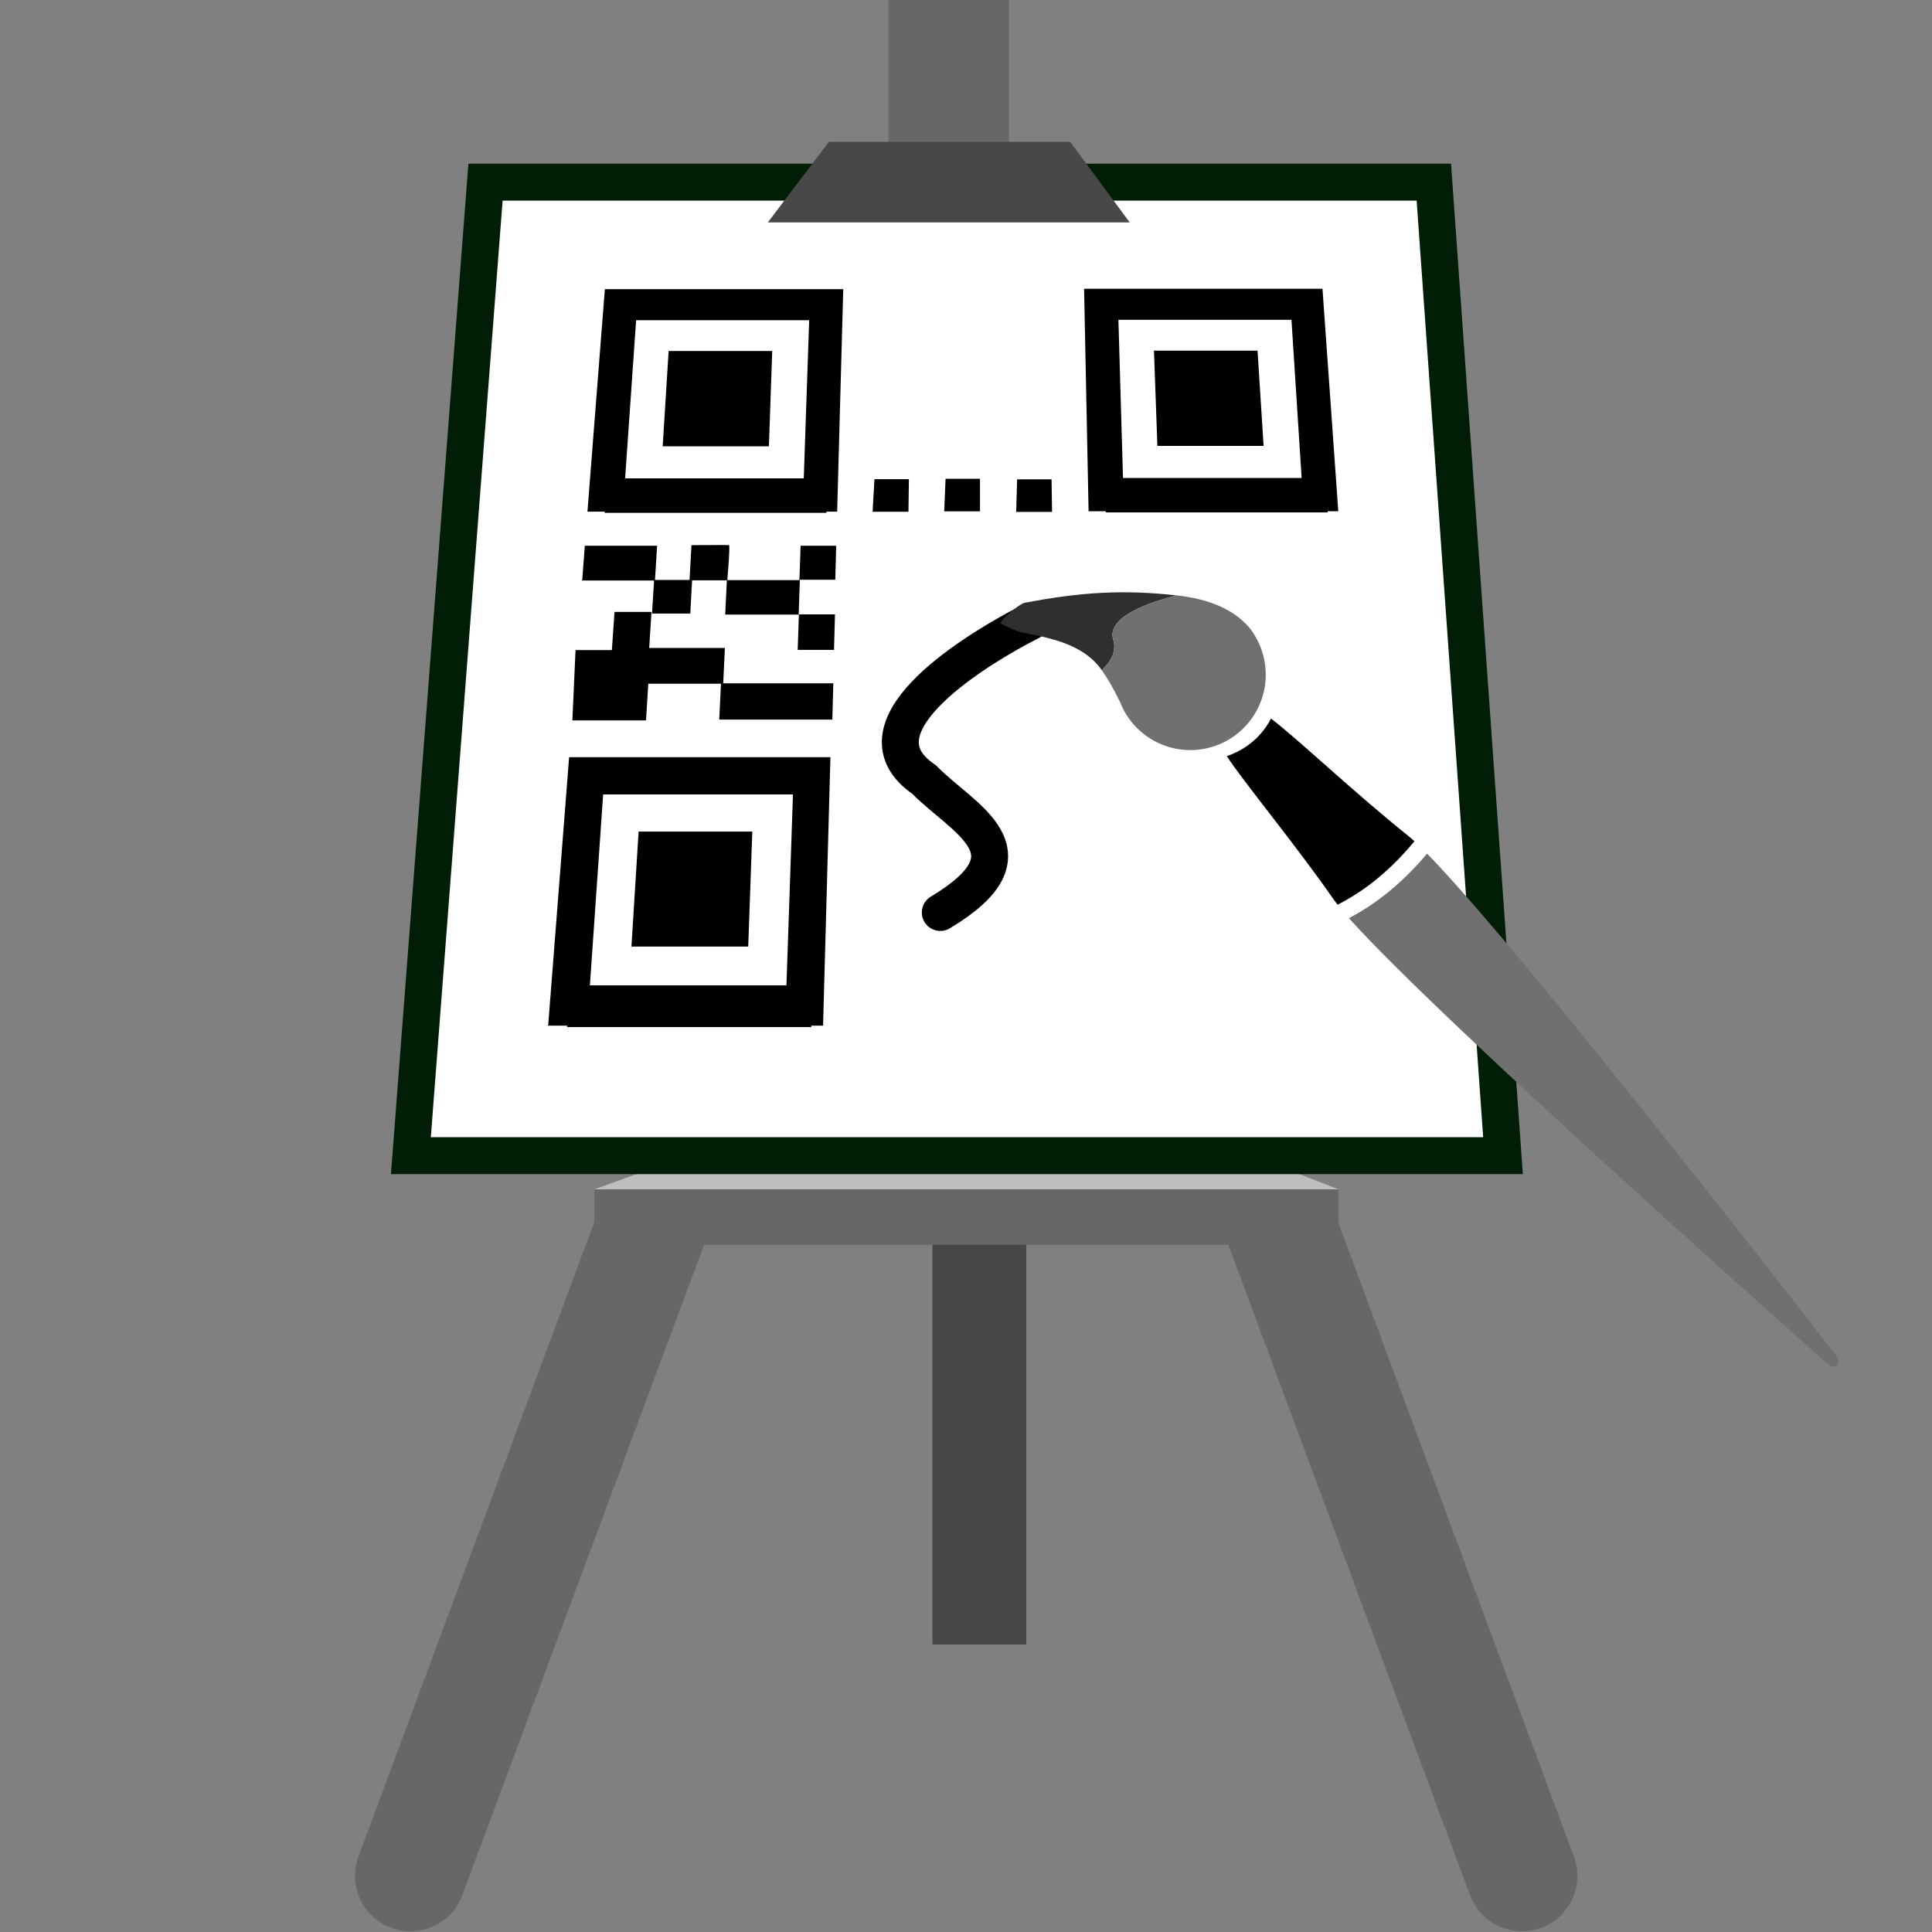 <?xml version="1.0" encoding="UTF-8" standalone="no"?>
<!-- Generator: Adobe Illustrator 16.0.0, SVG Export Plug-In . SVG Version: 6.00 Build 0)  -->

<svg
   xmlns:dc="http://purl.org/dc/elements/1.1/"
   xmlns:cc="http://creativecommons.org/ns#"
   xmlns:rdf="http://www.w3.org/1999/02/22-rdf-syntax-ns#"
   xmlns:svg="http://www.w3.org/2000/svg"
   xmlns="http://www.w3.org/2000/svg"
   xmlns:xlink="http://www.w3.org/1999/xlink"
   xmlns:sodipodi="http://sodipodi.sourceforge.net/DTD/sodipodi-0.dtd"
   xmlns:inkscape="http://www.inkscape.org/namespaces/inkscape"
   inkscape:export-ydpi="241.905"
   inkscape:export-xdpi="241.905"
   inkscape:export-filename="/home/mhr/Pictures/myqrart-logo/logo.png"
   inkscape:version="0.92.1 r15371"
   sodipodi:docname="logo-bw.svg"
   xml:space="preserve"
   enable-background="new 0 0 408.333 569.792"
   viewBox="0 0 512 512"
   height="512"
   width="512"
   y="0px"
   x="0px"
   id="Layer_1"
   version="1.1"><rect x="0" y="0" width="512" height="512" fill="#808080" stroke="none"/><sodipodi:namedview
     inkscape:current-layer="g5730"
     inkscape:window-maximized="0"
     inkscape:window-y="18"
     inkscape:window-x="1920"
     inkscape:cy="-10.541029"
     inkscape:cx="577.87346"
     inkscape:zoom="1.5075676"
     showgrid="false"
     id="namedview5925"
     inkscape:window-height="2121"
     inkscape:window-width="3836"
     inkscape:pageshadow="2"
     inkscape:pageopacity="0"
     guidetolerance="10"
     gridtolerance="10"
     objecttolerance="10"
     borderopacity="1"
     bordercolor="#666666"
     pagecolor="#ffffff" /><defs
     id="defs5927"><rect
       y="0"
       x="0"
       id="p"
       width="8"
       height="8" /><rect
       y="0"
       x="0"
       id="p-9"
       width="8"
       height="8" /><linearGradient
       y2="1070.848"
       id="imagebot_31"
       x1="802.431"
       y1="0.044"
       x2="1873.235"
       gradientTransform="scale(0.799,1.251)"
       gradientUnits="userSpaceOnUse"><stop
         id="stop7792"
         stop-color="#0c0800"
         stop-opacity="0.992"
         offset="0" /><stop
         id="stop7794"
         stop-color="#fc9d2f"
         stop-opacity="0.988"
         offset="0.5" /><stop
         id="stop7796"
         stop-color="#000000"
         stop-opacity="0.992"
         offset="1" /></linearGradient><linearGradient
       y2="1161.289"
       id="imagebot_36"
       x1="581.364"
       y1="25.727"
       x2="1902.753"
       gradientTransform="scale(0.774,1.291)"
       gradientUnits="userSpaceOnUse"><stop
         id="stop7799"
         stop-color="#000000"
         offset="0" /><stop
         id="stop7801"
         stop-color="#c9c9c9"
         stop-opacity="0.988"
         offset="0.488" /><stop
         id="stop7803"
         stop-color="#000000"
         stop-opacity="0.996"
         offset="1" /></linearGradient></defs><g
     transform="translate(0,-57.792)"
     id="g5914"><linearGradient
       y2="187.695"
       x2="225.389"
       y1="187.695"
       x1="209.905"
       gradientUnits="userSpaceOnUse"
       id="SVGID_1_"><stop
         id="stop5647"
         style="stop-color:#474747"
         offset="0" /><stop
         id="stop5649"
         style="stop-color:#4B4B4B"
         offset="0.07" /><stop
         id="stop5651"
         style="stop-color:#585858"
         offset="0.144" /><stop
         id="stop5653"
         style="stop-color:#6D6D6D"
         offset="0.221" /><stop
         id="stop5655"
         style="stop-color:#8B8B8B"
         offset="0.298" /><stop
         id="stop5657"
         style="stop-color:#B1B1B1"
         offset="0.376" /><stop
         id="stop5659"
         style="stop-color:#DFDFDF"
         offset="0.454" /><stop
         id="stop5661"
         style="stop-color:#FFFFFF"
         offset="0.502" /><stop
         id="stop5663"
         style="stop-color:#FBFBFB"
         offset="0.507" /><stop
         id="stop5665"
         style="stop-color:#BABABA"
         offset="0.589" /><stop
         id="stop5667"
         style="stop-color:#818181"
         offset="0.67" /><stop
         id="stop5669"
         style="stop-color:#535353"
         offset="0.747" /><stop
         id="stop5671"
         style="stop-color:#2F2F2F"
         offset="0.821" /><stop
         id="stop5673"
         style="stop-color:#151515"
         offset="0.889" /><stop
         id="stop5675"
         style="stop-color:#050505"
         offset="0.951" /><stop
         id="stop5677"
         style="stop-color:#000000"
         offset="1" /></linearGradient><g
       id="g5730"><polygon
         style="fill:#c6b684;fill-opacity:1;stroke:#000000;stroke-width:0.86;stroke-miterlimit:10"
         id="polygon5718-3"
         points="75.713,323.743 91.197,323.743 91.197,347.071 75.713,347.071 "
         stroke-miterlimit="10"
         transform="matrix(2.109,0,0,2.114,-613.33,-622.983)" /><polyline
         style="fill:#6e5c27;fill-opacity:1"
         id="polyline5720-6"
         points="83.559,471.765 83.559,525.855 91.197,525.855 91.197,471.765  "
         transform="matrix(2.109,0,0,2.114,-613.33,-622.983)" /><polyline
         style="fill:#d7c58f;fill-opacity:1;stroke:#000000;stroke-width:1.72;stroke-miterlimit:10"
         id="polyline5722-7"
         points="130.009,471.765 160.977,564.667    145.493,564.667 114.526,471.765  "
         stroke-miterlimit="10"
         transform="matrix(2.109,0,0,2.114,-613.33,-622.983)" /><polyline
         style="fill:#d7c58f;fill-opacity:1;stroke:#000000;stroke-width:1.72;stroke-miterlimit:10"
         id="polyline5724-5"
         points="37.108,471.765 6.141,564.667    21.625,564.667 52.591,471.765  "
         stroke-miterlimit="10"
         transform="matrix(2.109,0,0,2.114,-613.33,-622.983)" /><polygon
         style="fill:#ffffff"
         id="polygon5726-3"
         points="136.84,347.931 144.577,470.905 22.545,470.905 30.892,347.931 "
         transform="matrix(2.109,0,0,2.114,-613.33,-617.375)" /><path
         style="stroke-width:2.246"
         inkscape:connector-curvature="0"
         id="path5728-5"
         d="m -311.805,114.304 18.212,256.308 h -286.923 l 19.646,-256.308 h 249.065 m 3.858,-3.638 h -256.761 l -20.205,263.582 h 295.693 z" /><path
         inkscape:connector-curvature="0"
         id="path10635"
         d="m -560.871,114.304 -19.646,256.308 h 286.923 l -18.212,-256.308 z"
         style="fill:#fcfcfc;fill-opacity:1;fill-rule:evenodd;stroke:#000000;stroke-width:1px;stroke-linecap:butt;stroke-linejoin:miter;stroke-opacity:1" /><g
         style="fill:#eae1c5;fill-opacity:1;stroke:#000000;stroke-opacity:1"
         id="g5742-1"
         transform="matrix(2.109,0,0,2.114,-613.33,-622.983)"><polygon
           style="fill:#eae1c5;fill-opacity:1;stroke:#000000;stroke-opacity:1"
           id="polygon5738-2"
           points="52.659,466.809 114.526,466.82 128.687,471.55 38.433,471.55 " /><path
           style="fill:#eae1c5;fill-opacity:1;stroke:#000000;stroke-opacity:1"
           inkscape:connector-curvature="0"
           id="path5740-7"
           d="m 114.456,467.035 12.902,4.301 h -87.6 l 12.902,-4.301 h 61.796 m 0.07,-0.43 H 52.591 l -15.483,5.16 h 92.901 z" /></g><g
         style="fill:#c9b168;fill-opacity:1;stroke:#000000;stroke-width:0.474;stroke-miterlimit:4;stroke-dasharray:none;stroke-opacity:1"
         id="g5736-6"
         transform="matrix(2.109,0,0,2.114,-613.33,-622.983)"><polygon
           style="fill:#c9b168;fill-opacity:1;stroke:#000000;stroke-width:0.474;stroke-miterlimit:4;stroke-dasharray:none;stroke-opacity:1"
           id="polygon5732-2"
           points="98.609,342.77 104.974,351.372 61.964,351.372 68.502,342.77 " /><path
           style="fill:#c9b168;fill-opacity:1;stroke:#000000;stroke-width:0.474;stroke-miterlimit:4;stroke-dasharray:none;stroke-opacity:1"
           inkscape:connector-curvature="0"
           id="path5734-9"
           d="m 98.175,343.63 5.092,6.881 H 63.698 l 5.23,-6.881 h 29.247 m 0.867,-1.72 H 68.075 l -7.845,10.322 h 46.451 z" /></g><polygon
         style="fill:#d7c58f;fill-opacity:1;stroke:#000000;stroke-width:0.86;stroke-miterlimit:10"
         id="polygon5744-0"
         points="37.108,471.765 130.009,471.765 130.009,479.404 37.108,479.404 "
         stroke-miterlimit="10"
         transform="matrix(2.109,0,0,2.114,-613.33,-622.983)" /><g
         transform="matrix(1.104,0,0,1.104,-46.584,295.68)"
         id="g8026"><g
           style="fill:#000000"
           id="g7784"><use
             transform="matrix(0.558,0,0,0.558,-174.738,-190.067)"
             height="100%"
             width="100%"
             xlink:href="#p"
             x="32"
             y="32"
             id="use7328" /><use
             transform="matrix(0.558,0,0,0.558,-174.738,-190.067)"
             height="100%"
             width="100%"
             xlink:href="#p"
             x="32"
             y="40"
             id="use7330" /><use
             transform="matrix(0.558,0,0,0.558,-174.738,-190.067)"
             height="100%"
             width="100%"
             xlink:href="#p"
             x="32"
             y="48"
             id="use7332" /><use
             transform="matrix(0.558,0,0,0.558,-174.738,-190.067)"
             height="100%"
             width="100%"
             xlink:href="#p"
             x="32"
             y="56"
             id="use7334" /><use
             transform="matrix(0.558,0,0,0.558,-174.738,-190.067)"
             height="100%"
             width="100%"
             xlink:href="#p"
             x="32"
             y="64"
             id="use7336" /><use
             transform="matrix(0.558,0,0,0.558,-174.738,-190.067)"
             height="100%"
             width="100%"
             xlink:href="#p"
             x="32"
             y="72"
             id="use7338" /><use
             transform="matrix(0.558,0,0,0.558,-174.738,-190.067)"
             height="100%"
             width="100%"
             xlink:href="#p"
             x="32"
             y="80"
             id="use7340" /><use
             transform="matrix(0.558,0,0,0.558,-174.738,-190.067)"
             height="100%"
             width="100%"
             xlink:href="#p"
             x="32"
             y="144"
             id="use7348" /><use
             transform="matrix(0.558,0,0,0.558,-174.738,-190.067)"
             height="100%"
             width="100%"
             xlink:href="#p"
             x="32"
             y="152"
             id="use7350" /><use
             transform="matrix(0.558,0,0,0.558,-174.738,-190.067)"
             height="100%"
             width="100%"
             xlink:href="#p"
             x="32"
             y="160"
             id="use7352" /><use
             transform="matrix(0.558,0,0,0.558,-174.738,-190.067)"
             height="100%"
             width="100%"
             xlink:href="#p"
             x="32"
             y="168"
             id="use7354" /><use
             transform="matrix(0.558,0,0,0.558,-174.738,-190.067)"
             height="100%"
             width="100%"
             xlink:href="#p"
             x="32"
             y="176"
             id="use7356" /><use
             transform="matrix(0.558,0,0,0.558,-174.738,-190.067)"
             height="100%"
             width="100%"
             xlink:href="#p"
             x="32"
             y="184"
             id="use7358" /><use
             transform="matrix(0.558,0,0,0.558,-174.738,-190.067)"
             height="100%"
             width="100%"
             xlink:href="#p"
             x="32"
             y="192"
             id="use7360" /><use
             transform="matrix(0.558,0,0,0.558,-174.738,-190.067)"
             height="100%"
             width="100%"
             xlink:href="#p"
             x="40"
             y="32"
             id="use7362" /><use
             transform="matrix(0.558,0,0,0.558,-174.738,-190.067)"
             height="100%"
             width="100%"
             xlink:href="#p"
             x="40"
             y="80"
             id="use7364" /><use
             transform="matrix(0.558,0,0,0.558,-174.738,-190.067)"
             height="100%"
             width="100%"
             xlink:href="#p"
             x="40"
             y="144"
             id="use7374" /><use
             transform="matrix(0.558,0,0,0.558,-174.738,-190.067)"
             height="100%"
             width="100%"
             xlink:href="#p"
             x="40"
             y="192"
             id="use7376" /><use
             transform="matrix(0.558,0,0,0.558,-174.738,-190.067)"
             height="100%"
             width="100%"
             xlink:href="#p"
             x="48"
             y="32"
             id="use7378" /><use
             transform="matrix(0.558,0,0,0.558,-174.738,-190.067)"
             height="100%"
             width="100%"
             xlink:href="#p"
             x="48"
             y="48"
             id="use7380" /><use
             transform="matrix(0.558,0,0,0.558,-174.738,-190.067)"
             height="100%"
             width="100%"
             xlink:href="#p"
             x="48"
             y="56"
             id="use7382" /><use
             transform="matrix(0.558,0,0,0.558,-174.738,-190.067)"
             height="100%"
             width="100%"
             xlink:href="#p"
             x="48"
             y="64"
             id="use7384" /><use
             transform="matrix(0.558,0,0,0.558,-174.738,-190.067)"
             height="100%"
             width="100%"
             xlink:href="#p"
             x="48"
             y="80"
             id="use7386" /><use
             transform="matrix(0.558,0,0,0.558,-174.738,-190.067)"
             height="100%"
             width="100%"
             xlink:href="#p"
             x="48"
             y="144"
             id="use7392" /><use
             transform="matrix(0.558,0,0,0.558,-174.738,-190.067)"
             height="100%"
             width="100%"
             xlink:href="#p"
             x="48"
             y="160"
             id="use7394" /><use
             transform="matrix(0.558,0,0,0.558,-174.738,-190.067)"
             height="100%"
             width="100%"
             xlink:href="#p"
             x="48"
             y="168"
             id="use7396" /><use
             transform="matrix(0.558,0,0,0.558,-174.738,-190.067)"
             height="100%"
             width="100%"
             xlink:href="#p"
             x="48"
             y="176"
             id="use7398" /><use
             transform="matrix(0.558,0,0,0.558,-174.738,-190.067)"
             height="100%"
             width="100%"
             xlink:href="#p"
             x="48"
             y="192"
             id="use7400" /><use
             transform="matrix(0.558,0,0,0.558,-174.738,-190.067)"
             height="100%"
             width="100%"
             xlink:href="#p"
             x="56"
             y="32"
             id="use7402" /><use
             transform="matrix(0.558,0,0,0.558,-174.738,-190.067)"
             height="100%"
             width="100%"
             xlink:href="#p"
             x="56"
             y="48"
             id="use7404" /><use
             transform="matrix(0.558,0,0,0.558,-174.738,-190.067)"
             height="100%"
             width="100%"
             xlink:href="#p"
             x="56"
             y="56"
             id="use7406" /><use
             transform="matrix(0.558,0,0,0.558,-174.738,-190.067)"
             height="100%"
             width="100%"
             xlink:href="#p"
             x="56"
             y="64"
             id="use7408" /><use
             transform="matrix(0.558,0,0,0.558,-174.738,-190.067)"
             height="100%"
             width="100%"
             xlink:href="#p"
             x="56"
             y="80"
             id="use7410" /><use
             transform="matrix(0.558,0,0,0.558,-174.738,-190.067)"
             height="100%"
             width="100%"
             xlink:href="#p"
             x="56"
             y="144"
             id="use7416" /><use
             transform="matrix(0.558,0,0,0.558,-174.738,-190.067)"
             height="100%"
             width="100%"
             xlink:href="#p"
             x="56"
             y="160"
             id="use7418" /><use
             transform="matrix(0.558,0,0,0.558,-174.738,-190.067)"
             height="100%"
             width="100%"
             xlink:href="#p"
             x="56"
             y="168"
             id="use7420" /><use
             transform="matrix(0.558,0,0,0.558,-174.738,-190.067)"
             height="100%"
             width="100%"
             xlink:href="#p"
             x="56"
             y="176"
             id="use7422" /><use
             transform="matrix(0.558,0,0,0.558,-174.738,-190.067)"
             height="100%"
             width="100%"
             xlink:href="#p"
             x="56"
             y="192"
             id="use7424" /><use
             transform="matrix(0.558,0,0,0.558,-174.738,-190.067)"
             height="100%"
             width="100%"
             xlink:href="#p"
             x="64"
             y="32"
             id="use7426" /><use
             transform="matrix(0.558,0,0,0.558,-174.738,-190.067)"
             height="100%"
             width="100%"
             xlink:href="#p"
             x="64"
             y="48"
             id="use7428" /><use
             transform="matrix(0.558,0,0,0.558,-174.738,-190.067)"
             height="100%"
             width="100%"
             xlink:href="#p"
             x="64"
             y="56"
             id="use7430" /><use
             transform="matrix(0.558,0,0,0.558,-174.738,-190.067)"
             height="100%"
             width="100%"
             xlink:href="#p"
             x="64"
             y="64"
             id="use7432" /><use
             transform="matrix(0.558,0,0,0.558,-174.738,-190.067)"
             height="100%"
             width="100%"
             xlink:href="#p"
             x="64"
             y="80"
             id="use7434" /><use
             transform="matrix(0.558,0,0,0.558,-174.738,-190.067)"
             height="100%"
             width="100%"
             xlink:href="#p"
             x="64"
             y="144"
             id="use7440" /><use
             transform="matrix(0.558,0,0,0.558,-174.738,-190.067)"
             height="100%"
             width="100%"
             xlink:href="#p"
             x="64"
             y="160"
             id="use7442" /><use
             transform="matrix(0.558,0,0,0.558,-174.738,-190.067)"
             height="100%"
             width="100%"
             xlink:href="#p"
             x="64"
             y="168"
             id="use7444" /><use
             transform="matrix(0.558,0,0,0.558,-174.738,-190.067)"
             height="100%"
             width="100%"
             xlink:href="#p"
             x="64"
             y="176"
             id="use7446" /><use
             transform="matrix(0.558,0,0,0.558,-174.738,-190.067)"
             height="100%"
             width="100%"
             xlink:href="#p"
             x="64"
             y="192"
             id="use7448" /><use
             transform="matrix(0.558,0,0,0.558,-174.738,-190.067)"
             height="100%"
             width="100%"
             xlink:href="#p"
             x="72"
             y="32"
             id="use7450" /><use
             transform="matrix(0.558,0,0,0.558,-174.738,-190.067)"
             height="100%"
             width="100%"
             xlink:href="#p"
             x="72"
             y="80"
             id="use7452" /><use
             transform="matrix(0.558,0,0,0.558,-174.738,-190.067)"
             height="100%"
             width="100%"
             xlink:href="#p"
             x="72"
             y="144"
             id="use7458" /><use
             transform="matrix(0.558,0,0,0.558,-174.738,-190.067)"
             height="100%"
             width="100%"
             xlink:href="#p"
             x="72"
             y="192"
             id="use7460" /><use
             transform="matrix(0.558,0,0,0.558,-174.738,-190.067)"
             height="100%"
             width="100%"
             xlink:href="#p"
             x="80"
             y="32"
             id="use7462" /><use
             transform="matrix(0.558,0,0,0.558,-174.738,-190.067)"
             height="100%"
             width="100%"
             xlink:href="#p"
             x="80"
             y="40"
             id="use7464" /><use
             transform="matrix(0.558,0,0,0.558,-174.738,-190.067)"
             height="100%"
             width="100%"
             xlink:href="#p"
             x="80"
             y="48"
             id="use7466" /><use
             transform="matrix(0.558,0,0,0.558,-174.738,-190.067)"
             height="100%"
             width="100%"
             xlink:href="#p"
             x="80"
             y="56"
             id="use7468" /><use
             transform="matrix(0.558,0,0,0.558,-174.738,-190.067)"
             height="100%"
             width="100%"
             xlink:href="#p"
             x="80"
             y="64"
             id="use7470" /><use
             transform="matrix(0.558,0,0,0.558,-174.738,-190.067)"
             height="100%"
             width="100%"
             xlink:href="#p"
             x="80"
             y="72"
             id="use7472" /><use
             transform="matrix(0.558,0,0,0.558,-174.738,-190.067)"
             height="100%"
             width="100%"
             xlink:href="#p"
             x="80"
             y="80"
             id="use7474" /><use
             transform="matrix(0.558,0,0,0.558,-174.738,-190.067)"
             height="100%"
             width="100%"
             xlink:href="#p"
             x="80"
             y="144"
             id="use7482" /><use
             transform="matrix(0.558,0,0,0.558,-174.738,-190.067)"
             height="100%"
             width="100%"
             xlink:href="#p"
             x="80"
             y="152"
             id="use7484" /><use
             transform="matrix(0.558,0,0,0.558,-174.738,-190.067)"
             height="100%"
             width="100%"
             xlink:href="#p"
             x="80"
             y="160"
             id="use7486" /><use
             transform="matrix(0.558,0,0,0.558,-174.738,-190.067)"
             height="100%"
             width="100%"
             xlink:href="#p"
             x="80"
             y="168"
             id="use7488" /><use
             transform="matrix(0.558,0,0,0.558,-174.738,-190.067)"
             height="100%"
             width="100%"
             xlink:href="#p"
             x="80"
             y="176"
             id="use7490" /><use
             transform="matrix(0.558,0,0,0.558,-174.738,-190.067)"
             height="100%"
             width="100%"
             xlink:href="#p"
             x="80"
             y="184"
             id="use7492" /><use
             transform="matrix(0.558,0,0,0.558,-174.738,-190.067)"
             height="100%"
             width="100%"
             xlink:href="#p"
             x="80"
             y="192"
             id="use7494" /><use
             transform="matrix(0.558,0,0,0.558,-174.738,-190.067)"
             height="100%"
             width="100%"
             xlink:href="#p"
             x="144"
             y="32"
             id="use7624" /><use
             transform="matrix(0.558,0,0,0.558,-174.738,-190.067)"
             height="100%"
             width="100%"
             xlink:href="#p"
             x="144"
             y="40"
             id="use7626" /><use
             transform="matrix(0.558,0,0,0.558,-174.738,-190.067)"
             height="100%"
             width="100%"
             xlink:href="#p"
             x="144"
             y="48"
             id="use7628" /><use
             transform="matrix(0.558,0,0,0.558,-174.738,-190.067)"
             height="100%"
             width="100%"
             xlink:href="#p"
             x="144"
             y="56"
             id="use7630" /><use
             transform="matrix(0.558,0,0,0.558,-174.738,-190.067)"
             height="100%"
             width="100%"
             xlink:href="#p"
             x="144"
             y="64"
             id="use7632" /><use
             transform="matrix(0.558,0,0,0.558,-174.738,-190.067)"
             height="100%"
             width="100%"
             xlink:href="#p"
             x="144"
             y="72"
             id="use7634" /><use
             transform="matrix(0.558,0,0,0.558,-174.738,-190.067)"
             height="100%"
             width="100%"
             xlink:href="#p"
             x="144"
             y="80"
             id="use7636" /><use
             transform="matrix(0.558,0,0,0.558,-174.738,-190.067)"
             height="100%"
             width="100%"
             xlink:href="#p"
             x="152"
             y="32"
             id="use7648" /><use
             transform="matrix(0.558,0,0,0.558,-174.738,-190.067)"
             height="100%"
             width="100%"
             xlink:href="#p"
             x="152"
             y="80"
             id="use7650" /><use
             transform="matrix(0.558,0,0,0.558,-174.738,-190.067)"
             height="100%"
             width="100%"
             xlink:href="#p"
             x="160"
             y="32"
             id="use7662" /><use
             transform="matrix(0.558,0,0,0.558,-174.738,-190.067)"
             height="100%"
             width="100%"
             xlink:href="#p"
             x="160"
             y="48"
             id="use7664" /><use
             transform="matrix(0.558,0,0,0.558,-174.738,-190.067)"
             height="100%"
             width="100%"
             xlink:href="#p"
             x="160"
             y="56"
             id="use7666" /><use
             transform="matrix(0.558,0,0,0.558,-174.738,-190.067)"
             height="100%"
             width="100%"
             xlink:href="#p"
             x="160"
             y="64"
             id="use7668" /><use
             transform="matrix(0.558,0,0,0.558,-174.738,-190.067)"
             height="100%"
             width="100%"
             xlink:href="#p"
             x="160"
             y="80"
             id="use7670" /><use
             transform="matrix(0.558,0,0,0.558,-174.738,-190.067)"
             height="100%"
             width="100%"
             xlink:href="#p"
             x="168"
             y="32"
             id="use7688" /><use
             transform="matrix(0.558,0,0,0.558,-174.738,-190.067)"
             height="100%"
             width="100%"
             xlink:href="#p"
             x="168"
             y="48"
             id="use7690" /><use
             transform="matrix(0.558,0,0,0.558,-174.738,-190.067)"
             height="100%"
             width="100%"
             xlink:href="#p"
             x="168"
             y="56"
             id="use7692" /><use
             transform="matrix(0.558,0,0,0.558,-174.738,-190.067)"
             height="100%"
             width="100%"
             xlink:href="#p"
             x="168"
             y="64"
             id="use7694" /><use
             transform="matrix(0.558,0,0,0.558,-174.738,-190.067)"
             height="100%"
             width="100%"
             xlink:href="#p"
             x="168"
             y="80"
             id="use7696" /><use
             transform="matrix(0.558,0,0,0.558,-174.738,-190.067)"
             height="100%"
             width="100%"
             xlink:href="#p"
             x="176"
             y="32"
             id="use7710" /><use
             transform="matrix(0.558,0,0,0.558,-174.738,-190.067)"
             height="100%"
             width="100%"
             xlink:href="#p"
             x="176"
             y="48"
             id="use7712" /><use
             transform="matrix(0.558,0,0,0.558,-174.738,-190.067)"
             height="100%"
             width="100%"
             xlink:href="#p"
             x="176"
             y="56"
             id="use7714" /><use
             transform="matrix(0.558,0,0,0.558,-174.738,-190.067)"
             height="100%"
             width="100%"
             xlink:href="#p"
             x="176"
             y="64"
             id="use7716" /><use
             transform="matrix(0.558,0,0,0.558,-174.738,-190.067)"
             height="100%"
             width="100%"
             xlink:href="#p"
             x="176"
             y="80"
             id="use7718" /><use
             transform="matrix(0.558,0,0,0.558,-174.738,-190.067)"
             height="100%"
             width="100%"
             xlink:href="#p"
             x="184"
             y="32"
             id="use7738" /><use
             transform="matrix(0.558,0,0,0.558,-174.738,-190.067)"
             height="100%"
             width="100%"
             xlink:href="#p"
             x="184"
             y="80"
             id="use7740" /><use
             transform="matrix(0.558,0,0,0.558,-174.738,-190.067)"
             height="100%"
             width="100%"
             xlink:href="#p"
             x="192"
             y="32"
             id="use7756" /><use
             transform="matrix(0.558,0,0,0.558,-174.738,-190.067)"
             height="100%"
             width="100%"
             xlink:href="#p"
             x="192"
             y="40"
             id="use7758" /><use
             transform="matrix(0.558,0,0,0.558,-174.738,-190.067)"
             height="100%"
             width="100%"
             xlink:href="#p"
             x="192"
             y="48"
             id="use7760" /><use
             transform="matrix(0.558,0,0,0.558,-174.738,-190.067)"
             height="100%"
             width="100%"
             xlink:href="#p"
             x="192"
             y="56"
             id="use7762" /><use
             transform="matrix(0.558,0,0,0.558,-174.738,-190.067)"
             height="100%"
             width="100%"
             xlink:href="#p"
             x="192"
             y="64"
             id="use7764" /><use
             transform="matrix(0.558,0,0,0.558,-174.738,-190.067)"
             height="100%"
             width="100%"
             xlink:href="#p"
             x="192"
             y="72"
             id="use7766" /><use
             transform="matrix(0.558,0,0,0.558,-174.738,-190.067)"
             height="100%"
             width="100%"
             xlink:href="#p"
             x="192"
             y="80"
             id="use7768" /></g><g
           id="g7786" /></g><g
         transform="matrix(1.229,0,0,1.232,-579.672,101.563)"
         id="g9240"><g
           style="fill:#000000"
           id="g8998"><use
             height="100%"
             width="100%"
             xlink:href="#p-9"
             x="32"
             y="32"
             id="use8542" /><use
             height="100%"
             width="100%"
             xlink:href="#p-9"
             x="32"
             y="40"
             id="use8544" /><use
             height="100%"
             width="100%"
             xlink:href="#p-9"
             x="32"
             y="48"
             id="use8546" /><use
             height="100%"
             width="100%"
             xlink:href="#p-9"
             x="32"
             y="56"
             id="use8548" /><use
             height="100%"
             width="100%"
             xlink:href="#p-9"
             x="32"
             y="64"
             id="use8550" /><use
             height="100%"
             width="100%"
             xlink:href="#p-9"
             x="32"
             y="72"
             id="use8552" /><use
             height="100%"
             width="100%"
             xlink:href="#p-9"
             x="32"
             y="80"
             id="use8554" /><use
             height="100%"
             width="100%"
             xlink:href="#p-9"
             x="32"
             y="96"
             id="use8556" /><use
             height="100%"
             width="100%"
             xlink:href="#p-9"
             x="32"
             y="120"
             id="use8558" /><use
             height="100%"
             width="100%"
             xlink:href="#p-9"
             x="32"
             y="128"
             id="use8560" /><use
             height="100%"
             width="100%"
             xlink:href="#p-9"
             x="32"
             y="144"
             id="use8562" /><use
             height="100%"
             width="100%"
             xlink:href="#p-9"
             x="32"
             y="152"
             id="use8564" /><use
             height="100%"
             width="100%"
             xlink:href="#p-9"
             x="32"
             y="160"
             id="use8566" /><use
             height="100%"
             width="100%"
             xlink:href="#p-9"
             x="32"
             y="168"
             id="use8568" /><use
             height="100%"
             width="100%"
             xlink:href="#p-9"
             x="32"
             y="176"
             id="use8570" /><use
             height="100%"
             width="100%"
             xlink:href="#p-9"
             x="32"
             y="184"
             id="use8572" /><use
             height="100%"
             width="100%"
             xlink:href="#p-9"
             x="32"
             y="192"
             id="use8574" /><use
             height="100%"
             width="100%"
             xlink:href="#p-9"
             x="40"
             y="32"
             id="use8576" /><use
             height="100%"
             width="100%"
             xlink:href="#p-9"
             x="40"
             y="80"
             id="use8578" /><use
             height="100%"
             width="100%"
             xlink:href="#p-9"
             x="40"
             y="96"
             id="use8580" /><use
             height="100%"
             width="100%"
             xlink:href="#p-9"
             x="40"
             y="112"
             id="use8582" /><use
             height="100%"
             width="100%"
             xlink:href="#p-9"
             x="40"
             y="120"
             id="use8584" /><use
             height="100%"
             width="100%"
             xlink:href="#p-9"
             x="40"
             y="128"
             id="use8586" /><use
             height="100%"
             width="100%"
             xlink:href="#p-9"
             x="40"
             y="144"
             id="use8588" /><use
             height="100%"
             width="100%"
             xlink:href="#p-9"
             x="40"
             y="192"
             id="use8590" /><use
             height="100%"
             width="100%"
             xlink:href="#p-9"
             x="48"
             y="32"
             id="use8592" /><use
             height="100%"
             width="100%"
             xlink:href="#p-9"
             x="48"
             y="48"
             id="use8594" /><use
             height="100%"
             width="100%"
             xlink:href="#p-9"
             x="48"
             y="56"
             id="use8596" /><use
             height="100%"
             width="100%"
             xlink:href="#p-9"
             x="48"
             y="64"
             id="use8598" /><use
             height="100%"
             width="100%"
             xlink:href="#p-9"
             x="48"
             y="80"
             id="use8600" /><use
             height="100%"
             width="100%"
             xlink:href="#p-9"
             x="48"
             y="104"
             id="use8602" /><use
             height="100%"
             width="100%"
             xlink:href="#p-9"
             x="48"
             y="120"
             id="use8604" /><use
             height="100%"
             width="100%"
             xlink:href="#p-9"
             x="48"
             y="144"
             id="use8606" /><use
             height="100%"
             width="100%"
             xlink:href="#p-9"
             x="48"
             y="160"
             id="use8608" /><use
             height="100%"
             width="100%"
             xlink:href="#p-9"
             x="48"
             y="168"
             id="use8610" /><use
             height="100%"
             width="100%"
             xlink:href="#p-9"
             x="48"
             y="176"
             id="use8612" /><use
             height="100%"
             width="100%"
             xlink:href="#p-9"
             x="48"
             y="192"
             id="use8614" /><use
             height="100%"
             width="100%"
             xlink:href="#p-9"
             x="56"
             y="32"
             id="use8616" /><use
             height="100%"
             width="100%"
             xlink:href="#p-9"
             x="56"
             y="48"
             id="use8618" /><use
             height="100%"
             width="100%"
             xlink:href="#p-9"
             x="56"
             y="56"
             id="use8620" /><use
             height="100%"
             width="100%"
             xlink:href="#p-9"
             x="56"
             y="64"
             id="use8622" /><use
             height="100%"
             width="100%"
             xlink:href="#p-9"
             x="56"
             y="80"
             id="use8624" /><use
             height="100%"
             width="100%"
             xlink:href="#p-9"
             x="56"
             y="96"
             id="use8626" /><use
             height="100%"
             width="100%"
             xlink:href="#p-9"
             x="56"
             y="120"
             id="use8628" /><use
             height="100%"
             width="100%"
             xlink:href="#p-9"
             x="56"
             y="144"
             id="use8630" /><use
             height="100%"
             width="100%"
             xlink:href="#p-9"
             x="56"
             y="160"
             id="use8632" /><use
             height="100%"
             width="100%"
             xlink:href="#p-9"
             x="56"
             y="168"
             id="use8634" /><use
             height="100%"
             width="100%"
             xlink:href="#p-9"
             x="56"
             y="176"
             id="use8636" /><use
             height="100%"
             width="100%"
             xlink:href="#p-9"
             x="56"
             y="192"
             id="use8638" /><use
             height="100%"
             width="100%"
             xlink:href="#p-9"
             x="64"
             y="32"
             id="use8640" /><use
             height="100%"
             width="100%"
             xlink:href="#p-9"
             x="64"
             y="48"
             id="use8642" /><use
             height="100%"
             width="100%"
             xlink:href="#p-9"
             x="64"
             y="56"
             id="use8644" /><use
             height="100%"
             width="100%"
             xlink:href="#p-9"
             x="64"
             y="64"
             id="use8646" /><use
             height="100%"
             width="100%"
             xlink:href="#p-9"
             x="64"
             y="80"
             id="use8648" /><use
             height="100%"
             width="100%"
             xlink:href="#p-9"
             x="64"
             y="104"
             id="use8650" /><use
             height="100%"
             width="100%"
             xlink:href="#p-9"
             x="64"
             y="128"
             id="use8652" /><use
             height="100%"
             width="100%"
             xlink:href="#p-9"
             x="64"
             y="144"
             id="use8654" /><use
             height="100%"
             width="100%"
             xlink:href="#p-9"
             x="64"
             y="160"
             id="use8656" /><use
             height="100%"
             width="100%"
             xlink:href="#p-9"
             x="64"
             y="168"
             id="use8658" /><use
             height="100%"
             width="100%"
             xlink:href="#p-9"
             x="64"
             y="176"
             id="use8660" /><use
             height="100%"
             width="100%"
             xlink:href="#p-9"
             x="64"
             y="192"
             id="use8662" /><use
             height="100%"
             width="100%"
             xlink:href="#p-9"
             x="72"
             y="32"
             id="use8664" /><use
             height="100%"
             width="100%"
             xlink:href="#p-9"
             x="72"
             y="80"
             id="use8666" /><use
             height="100%"
             width="100%"
             xlink:href="#p-9"
             x="72"
             y="104"
             id="use8668" /><use
             height="100%"
             width="100%"
             xlink:href="#p-9"
             x="72"
             y="128"
             id="use8670" /><use
             height="100%"
             width="100%"
             xlink:href="#p-9"
             x="72"
             y="144"
             id="use8672" /><use
             height="100%"
             width="100%"
             xlink:href="#p-9"
             x="72"
             y="192"
             id="use8674" /><use
             height="100%"
             width="100%"
             xlink:href="#p-9"
             x="80"
             y="32"
             id="use8676" /><use
             height="100%"
             width="100%"
             xlink:href="#p-9"
             x="80"
             y="40"
             id="use8678" /><use
             height="100%"
             width="100%"
             xlink:href="#p-9"
             x="80"
             y="48"
             id="use8680" /><use
             height="100%"
             width="100%"
             xlink:href="#p-9"
             x="80"
             y="56"
             id="use8682" /><use
             height="100%"
             width="100%"
             xlink:href="#p-9"
             x="80"
             y="64"
             id="use8684" /><use
             height="100%"
             width="100%"
             xlink:href="#p-9"
             x="80"
             y="72"
             id="use8686" /><use
             height="100%"
             width="100%"
             xlink:href="#p-9"
             x="80"
             y="80"
             id="use8688" /><use
             height="100%"
             width="100%"
             xlink:href="#p-9"
             x="80"
             y="96"
             id="use8690" /><use
             height="100%"
             width="100%"
             xlink:href="#p-9"
             x="80"
             y="112"
             id="use8692" /><use
             height="100%"
             width="100%"
             xlink:href="#p-9"
             x="80"
             y="128"
             id="use8694" /><use
             height="100%"
             width="100%"
             xlink:href="#p-9"
             x="80"
             y="144"
             id="use8696" /><use
             height="100%"
             width="100%"
             xlink:href="#p-9"
             x="80"
             y="152"
             id="use8698" /><use
             height="100%"
             width="100%"
             xlink:href="#p-9"
             x="80"
             y="160"
             id="use8700" /><use
             height="100%"
             width="100%"
             xlink:href="#p-9"
             x="80"
             y="168"
             id="use8702" /><use
             height="100%"
             width="100%"
             xlink:href="#p-9"
             x="80"
             y="176"
             id="use8704" /><use
             height="100%"
             width="100%"
             xlink:href="#p-9"
             x="80"
             y="184"
             id="use8706" /><use
             height="100%"
             width="100%"
             xlink:href="#p-9"
             x="80"
             y="192"
             id="use8708" /><use
             height="100%"
             width="100%"
             xlink:href="#p-9"
             x="96"
             y="80"
             id="use8724" /><use
             height="100%"
             width="100%"
             xlink:href="#p-9"
             x="112"
             y="80"
             id="use8768" /><use
             height="100%"
             width="100%"
             xlink:href="#p-9"
             x="128"
             y="80"
             id="use8816" /><use
             height="100%"
             width="100%"
             xlink:href="#p-9"
             x="144"
             y="32"
             id="use8838" /><use
             height="100%"
             width="100%"
             xlink:href="#p-9"
             x="144"
             y="40"
             id="use8840" /><use
             height="100%"
             width="100%"
             xlink:href="#p-9"
             x="144"
             y="48"
             id="use8842" /><use
             height="100%"
             width="100%"
             xlink:href="#p-9"
             x="144"
             y="56"
             id="use8844" /><use
             height="100%"
             width="100%"
             xlink:href="#p-9"
             x="144"
             y="64"
             id="use8846" /><use
             height="100%"
             width="100%"
             xlink:href="#p-9"
             x="144"
             y="72"
             id="use8848" /><use
             height="100%"
             width="100%"
             xlink:href="#p-9"
             x="144"
             y="80"
             id="use8850" /><use
             height="100%"
             width="100%"
             xlink:href="#p-9"
             x="152"
             y="32"
             id="use8862" /><use
             height="100%"
             width="100%"
             xlink:href="#p-9"
             x="152"
             y="80"
             id="use8864" /><use
             height="100%"
             width="100%"
             xlink:href="#p-9"
             x="160"
             y="32"
             id="use8876" /><use
             height="100%"
             width="100%"
             xlink:href="#p-9"
             x="160"
             y="48"
             id="use8878" /><use
             height="100%"
             width="100%"
             xlink:href="#p-9"
             x="160"
             y="56"
             id="use8880" /><use
             height="100%"
             width="100%"
             xlink:href="#p-9"
             x="160"
             y="64"
             id="use8882" /><use
             height="100%"
             width="100%"
             xlink:href="#p-9"
             x="160"
             y="80"
             id="use8884" /><use
             height="100%"
             width="100%"
             xlink:href="#p-9"
             x="168"
             y="32"
             id="use8902" /><use
             height="100%"
             width="100%"
             xlink:href="#p-9"
             x="168"
             y="48"
             id="use8904" /><use
             height="100%"
             width="100%"
             xlink:href="#p-9"
             x="168"
             y="56"
             id="use8906" /><use
             height="100%"
             width="100%"
             xlink:href="#p-9"
             x="168"
             y="64"
             id="use8908" /><use
             height="100%"
             width="100%"
             xlink:href="#p-9"
             x="168"
             y="80"
             id="use8910" /><use
             height="100%"
             width="100%"
             xlink:href="#p-9"
             x="176"
             y="32"
             id="use8924" /><use
             height="100%"
             width="100%"
             xlink:href="#p-9"
             x="176"
             y="48"
             id="use8926" /><use
             height="100%"
             width="100%"
             xlink:href="#p-9"
             x="176"
             y="56"
             id="use8928" /><use
             height="100%"
             width="100%"
             xlink:href="#p-9"
             x="176"
             y="64"
             id="use8930" /><use
             height="100%"
             width="100%"
             xlink:href="#p-9"
             x="176"
             y="80"
             id="use8932" /><use
             height="100%"
             width="100%"
             xlink:href="#p-9"
             x="184"
             y="32"
             id="use8952" /><use
             height="100%"
             width="100%"
             xlink:href="#p-9"
             x="184"
             y="80"
             id="use8954" /><use
             height="100%"
             width="100%"
             xlink:href="#p-9"
             x="192"
             y="32"
             id="use8970" /><use
             height="100%"
             width="100%"
             xlink:href="#p-9"
             x="192"
             y="40"
             id="use8972" /><use
             height="100%"
             width="100%"
             xlink:href="#p-9"
             x="192"
             y="48"
             id="use8974" /><use
             height="100%"
             width="100%"
             xlink:href="#p-9"
             x="192"
             y="56"
             id="use8976" /><use
             height="100%"
             width="100%"
             xlink:href="#p-9"
             x="192"
             y="64"
             id="use8978" /><use
             height="100%"
             width="100%"
             xlink:href="#p-9"
             x="192"
             y="72"
             id="use8980" /><use
             height="100%"
             width="100%"
             xlink:href="#p-9"
             x="192"
             y="80"
             id="use8982" /></g><g
           id="g9000" /></g><g
         transform="matrix(1.949,-0.808,0.807,1.953,-1551.2,710.326)"
         id="g10001"><g
           style="fill:#643619;fill-opacity:1"
           id="g9839"><linearGradient
             id="linearGradient9874"
             gradientUnits="userSpaceOnUse"
             x1="209.905"
             y1="187.695"
             x2="225.389"
             y2="187.695"><stop
               offset="0"
               style="stop-color:#474747"
               id="stop9572" /><stop
               offset="0.07"
               style="stop-color:#4B4B4B"
               id="stop9574" /><stop
               offset="0.144"
               style="stop-color:#585858"
               id="stop9576" /><stop
               offset="0.221"
               style="stop-color:#6D6D6D"
               id="stop9578" /><stop
               offset="0.298"
               style="stop-color:#8B8B8B"
               id="stop9580" /><stop
               offset="0.376"
               style="stop-color:#B1B1B1"
               id="stop9582" /><stop
               offset="0.454"
               style="stop-color:#DFDFDF"
               id="stop9584" /><stop
               offset="0.502"
               style="stop-color:#FFFFFF"
               id="stop9586" /><stop
               offset="0.507"
               style="stop-color:#FBFBFB"
               id="stop9588" /><stop
               offset="0.589"
               style="stop-color:#BABABA"
               id="stop9590" /><stop
               offset="0.67"
               style="stop-color:#818181"
               id="stop9592" /><stop
               offset="0.747"
               style="stop-color:#535353"
               id="stop9594" /><stop
               offset="0.821"
               style="stop-color:#2F2F2F"
               id="stop9596" /><stop
               offset="0.889"
               style="stop-color:#151515"
               id="stop9598" /><stop
               offset="0.951"
               style="stop-color:#050505"
               id="stop9600" /><stop
               offset="1"
               style="stop-color:#000000"
               id="stop9602" /></linearGradient><linearGradient
             id="linearGradient9936"
             gradientUnits="userSpaceOnUse"
             x1="124.848"
             y1="99.824"
             x2="176.46"
             y2="99.824"><stop
               offset="0"
               style="stop-color:#404040"
               id="stop9693" /><stop
               offset="0.069"
               style="stop-color:#444444"
               id="stop9695" /><stop
               offset="0.142"
               style="stop-color:#515151"
               id="stop9697" /><stop
               offset="0.216"
               style="stop-color:#666666"
               id="stop9699" /><stop
               offset="0.292"
               style="stop-color:#848484"
               id="stop9701" /><stop
               offset="0.369"
               style="stop-color:#AAAAAA"
               id="stop9703" /><stop
               offset="0.446"
               style="stop-color:#D8D8D8"
               id="stop9705" /><stop
               offset="0.502"
               style="stop-color:#FFFFFF"
               id="stop9707" /><stop
               offset="0.507"
               style="stop-color:#FBFBFB"
               id="stop9709" /><stop
               offset="0.589"
               style="stop-color:#BABABA"
               id="stop9711" /><stop
               offset="0.67"
               style="stop-color:#818181"
               id="stop9713" /><stop
               offset="0.747"
               style="stop-color:#535353"
               id="stop9715" /><stop
               offset="0.821"
               style="stop-color:#2F2F2F"
               id="stop9717" /><stop
               offset="0.889"
               style="stop-color:#151515"
               id="stop9719" /><stop
               offset="0.951"
               style="stop-color:#050505"
               id="stop9721" /><stop
               offset="1"
               style="stop-color:#000000"
               id="stop9723" /></linearGradient><g
             style="fill:#643619;fill-opacity:1"
             transform="matrix(0.395,-0.228,0.228,0.395,531.482,0.587)"
             id="g9785"><polygon
               style="fill:#643619;fill-opacity:1"
               points="83.341,121.416 83.587,85.613 87.028,85.613 86.782,121.416 "
               id="polygon9781" /><path
               style="fill:#643619;fill-opacity:1"
               inkscape:connector-curvature="0"
               d="m 86.162,86.473 -0.234,34.083 h -1.72 l 0.234,-34.083 h 1.72 m 1.732,-1.72 h -5.161 l -0.258,37.523 h 5.161 z"
               id="path9783" /></g><path
             style="fill:#643619;fill-opacity:1;stroke-width:0.456"
             inkscape:connector-curvature="0"
             d="m 589.802,23.947 c 1.043,-0.64 9.388,11.542 20.968,31.615 11.57,20.025 19.976,36.867 18.778,37.604 C 628.311,93.835 617.928,78.134 606.371,58.101 594.777,38.036 588.759,24.586 589.802,23.947 Z"
             id="path9787" /><path
             style="fill:#643619;fill-opacity:1;stroke-width:0.456"
             inkscape:connector-curvature="0"
             d="m 593.024,29.527 c 1.338,-0.727 2.578,-1.038 2.786,-0.631 0.225,0.343 -0.664,1.261 -1.986,2.016 -1.301,0.76 -2.541,1.071 -2.739,0.713 -0.235,-0.391 0.654,-1.31 1.939,-2.097 z"
             id="path9789" /><path
             style="fill:#643619;fill-opacity:1;stroke:#ffffff;stroke-width:0.392;stroke-linecap:round;stroke-linejoin:round;stroke-miterlimit:10"
             inkscape:connector-curvature="0"
             stroke-miterlimit="10"
             d="m 598.991,38.357 c 15.941,27.532 28.535,50.048 28.134,50.234"
             id="path9791" /><line
             style="fill:#643619;fill-opacity:1;stroke:#000000;stroke-width:0.784;stroke-miterlimit:10"
             stroke-miterlimit="10"
             x1="583.447"
             y1="15.197"
             x2="592.027"
             y2="30.058"
             id="line9793" /></g><g
           style="fill:#643619;fill-opacity:1"
           transform="matrix(0.395,-0.228,0.228,0.395,531.482,0.587)"
           id="g9843"><path
             style="fill:#643619;fill-opacity:1"
             inkscape:connector-curvature="0"
             d="m 82.988,51.743 c 1.038,1.035 1.919,2.134 2.776,3.273 0.838,1.147 1.609,2.343 2.276,3.597 0.655,1.26 1.207,2.573 1.63,3.934 0.413,1.36 0.717,2.775 0.756,4.219 0.028,0.737 0.011,1.41 0.017,2.119 -0.004,0.706 0.004,1.416 -0.027,2.119 -0.007,0.706 -0.083,1.408 -0.133,2.111 -0.071,0.702 -0.189,1.399 -0.341,2.091 -0.15,0.691 -0.304,1.381 -0.441,2.072 -0.132,0.692 -0.26,1.385 -0.416,2.073 -0.153,0.688 -0.312,1.377 -0.495,2.063 -0.209,0.686 -0.362,1.365 -0.736,2.067 l -0.036,0.067 -0.077,0.049 v 0 c -0.806,0.514 -1.718,0.76 -2.624,0.861 -0.909,0.092 -1.832,0.049 -2.733,-0.219 l -0.051,-0.016 -0.027,-0.02 c -0.677,-0.501 -1.088,-1.042 -1.551,-1.618 -0.443,-0.573 -0.843,-1.176 -1.205,-1.802 -0.722,-1.251 -1.294,-2.601 -1.608,-4.026 -0.316,-1.42 -0.361,-2.92 -0.044,-4.356 0.15,-0.711 0.412,-1.426 0.696,-2.062 0.272,-0.649 0.58,-1.312 0.899,-1.945 0.631,-1.282 1.406,-2.482 2.051,-3.725 0.32,-0.623 0.584,-1.268 0.756,-1.94 0.169,-0.673 0.226,-1.372 0.213,-2.07 0.003,-0.696 -0.088,-1.398 -0.162,-2.104 -0.083,-0.702 -0.156,-1.408 -0.214,-2.124 -0.063,-0.713 -0.133,-1.426 -0.145,-2.148 -0.031,-0.736 -0.052,-1.418 0.023,-2.247 l 0.106,-1.159 z m -0.075,1.548 c -0.067,0.336 -0.119,0.687 -0.155,1.024 -0.077,0.691 -0.115,1.397 -0.126,2.098 -0.003,0.7 0.012,1.406 0.072,2.114 0.029,0.706 0.13,1.412 0.121,2.133 0.036,1.437 -0.33,2.885 -0.943,4.177 -0.621,1.29 -1.304,2.524 -1.886,3.803 -0.299,0.64 -0.571,1.271 -0.828,1.935 -0.266,0.669 -0.496,1.289 -0.636,1.964 -0.286,1.335 -0.238,2.733 0.068,4.073 0.306,1.341 0.848,2.631 1.542,3.83 0.348,0.599 0.732,1.179 1.156,1.726 0.412,0.53 0.903,1.108 1.367,1.45 l -0.079,-0.036 c 0.775,0.224 1.63,0.261 2.451,0.167 0.82,-0.098 1.634,-0.335 2.299,-0.772 v 0 l -0.113,0.116 c 0.304,-0.526 0.543,-1.203 0.726,-1.857 0.178,-0.667 0.351,-1.337 0.468,-2.022 0.259,-1.363 0.465,-2.742 0.488,-4.14 0.031,-0.696 0.053,-1.391 0.129,-2.081 l 0.211,-2.072 0.219,-2.072 c 0.043,-0.689 0.122,-1.414 0.129,-2.077 0.035,-1.356 -0.15,-2.728 -0.516,-4.051 -0.373,-1.324 -0.941,-2.591 -1.625,-3.788 -0.686,-1.196 -1.469,-2.338 -2.361,-3.391 -0.664,-0.804 -1.412,-1.554 -2.178,-2.251 z"
             id="path9841" /></g><g
           style="fill:#643619;fill-opacity:1"
           transform="matrix(0.395,-0.228,0.228,0.395,531.482,0.587)"
           id="g9847"><path
             style="fill:#643619;fill-opacity:1"
             inkscape:connector-curvature="0"
             d="m 83.532,54.27 c 0,0 0.266,0.396 0.669,1.107 0.399,0.716 0.961,1.747 1.489,3.053 0.519,1.304 1.041,2.89 1.151,4.67 0.039,0.89 -0.052,1.822 -0.346,2.726 -0.302,0.864 -0.608,1.743 -0.915,2.621 -0.302,0.879 -0.591,1.757 -0.814,2.638 -0.1,0.441 -0.199,0.879 -0.297,1.312 -0.083,0.435 -0.132,0.868 -0.199,1.291 -0.078,0.421 -0.095,0.841 -0.112,1.25 -0.01,0.41 -0.058,0.808 -0.033,1.197 0.072,0.776 0.042,1.511 0.197,2.176 0.13,0.661 0.191,1.293 0.344,1.798 0.126,0.564 0.279,1.006 0.404,1.367 0.247,0.728 0.363,1.152 0.363,1.152 l 0.033,0.119 c 0.1,0.364 -0.115,0.74 -0.479,0.839 -0.35,0.096 -0.71,-0.1 -0.827,-0.438 0,0 -0.159,-0.464 -0.394,-1.291 -0.123,-0.415 -0.267,-0.916 -0.365,-1.464 -0.159,-0.59 -0.141,-1.247 -0.226,-1.964 -0.101,-0.712 -0.009,-1.5 -0.012,-2.318 0.009,-0.411 0.095,-0.828 0.14,-1.255 0.049,-0.428 0.1,-0.863 0.213,-1.295 0.101,-0.433 0.185,-0.877 0.304,-1.317 0.133,-0.435 0.267,-0.875 0.403,-1.318 0.307,-0.871 0.587,-1.765 0.927,-2.632 0.327,-0.871 0.654,-1.742 0.976,-2.599 0.275,-0.842 0.365,-1.723 0.33,-2.576 -0.1,-1.711 -0.623,-3.263 -1.135,-4.54 -0.525,-1.279 -1.076,-2.298 -1.489,-2.991 -0.413,-0.697 -0.674,-1.069 -0.674,-1.069 -0.071,-0.102 -0.046,-0.241 0.055,-0.313 0.102,-0.071 0.241,-0.046 0.313,0.055 0.001,0.003 0.005,0.008 0.006,0.009 z"
             id="path9845" /></g></g><rect
         y="381.67"
         x="247.099"
         height="111.913"
         width="24.86"
         id="rect5555"
         style="opacity:1;fill:#474747;fill-opacity:1;fill-rule:nonzero;stroke:none;stroke-width:12.289;stroke-linecap:round;stroke-linejoin:miter;stroke-miterlimit:4;stroke-dasharray:none;stroke-opacity:1;paint-order:normal"
         inkscape:export-filename="/home/mhr/Downloads/my-qr-art-for-code.png"
         inkscape:export-xdpi="241.905"
         inkscape:export-ydpi="241.905" /><path
         sodipodi:nodetypes="cc"
         inkscape:connector-curvature="0"
         id="path5517"
         d="M 108.756,554.914 172.57,383.213"
         style="fill:none;fill-opacity:0;fill-rule:evenodd;stroke:#676767;stroke-width:29.364;stroke-linecap:round;stroke-linejoin:miter;stroke-miterlimit:4;stroke-dasharray:none;stroke-opacity:1;paint-order:normal"
         inkscape:export-filename="/home/mhr/Downloads/my-qr-art-for-code.png"
         inkscape:export-xdpi="241.905"
         inkscape:export-ydpi="241.905" /><path
         sodipodi:nodetypes="cc"
         inkscape:connector-curvature="0"
         id="path5517-3"
         d="M 403.337,554.914 339.523,383.213"
         style="fill:none;fill-opacity:0;fill-rule:evenodd;stroke:#676767;stroke-width:29.364;stroke-linecap:round;stroke-linejoin:miter;stroke-miterlimit:4;stroke-dasharray:none;stroke-opacity:1"
         inkscape:export-filename="/home/mhr/Downloads/my-qr-art-for-code.png"
         inkscape:export-xdpi="241.905"
         inkscape:export-ydpi="241.905" /><rect
         y="372.975"
         x="157.541"
         height="14.691"
         width="197.181"
         id="rect5536"
         style="opacity:1;fill:#676767;fill-opacity:1;fill-rule:nonzero;stroke:none;stroke-width:29.364;stroke-linecap:round;stroke-linejoin:miter;stroke-miterlimit:4;stroke-dasharray:none;stroke-opacity:1;paint-order:normal"
         inkscape:export-filename="/home/mhr/Downloads/my-qr-art-for-code.png"
         inkscape:export-xdpi="241.905"
         inkscape:export-ydpi="241.905" /><path
         inkscape:connector-curvature="0"
         id="path5538"
         d="m 157.541,372.975 27.775,-10.1 h 143.467 l 25.939,10.1"
         style="fill:#bebebe;fill-opacity:1;fill-rule:evenodd;stroke:none;stroke-width:0.979px;stroke-linecap:butt;stroke-linejoin:miter;stroke-opacity:1"
         inkscape:export-filename="/home/mhr/Downloads/my-qr-art-for-code.png"
         inkscape:export-xdpi="241.905"
         inkscape:export-ydpi="241.905" /><path
         inkscape:connector-curvature="0"
         id="path5540"
         d="m 108.889,364.051 19.776,-257.993 h 251.317 l 18.33,257.993 z"
         style="fill:#ffffff;fill-opacity:1;fill-rule:evenodd;stroke:#001e05;stroke-width:9.788;stroke-linecap:butt;stroke-linejoin:miter;stroke-miterlimit:4;stroke-dasharray:none;stroke-opacity:1"
         inkscape:export-filename="/home/mhr/Downloads/my-qr-art-for-code.png"
         inkscape:export-xdpi="241.905"
         inkscape:export-ydpi="241.905" /><rect
         y="57.792"
         x="235.444"
         height="48.266"
         width="31.97"
         id="rect5553"
         style="opacity:1;fill:#676767;fill-opacity:1;fill-rule:nonzero;stroke:none;stroke-width:9.788;stroke-linecap:round;stroke-linejoin:miter;stroke-miterlimit:4;stroke-dasharray:none;stroke-opacity:1;paint-order:normal"
         inkscape:export-filename="/home/mhr/Downloads/my-qr-art-for-code.png"
         inkscape:export-xdpi="241.905"
         inkscape:export-ydpi="241.905" /><path
         inkscape:connector-curvature="0"
         id="path5542"
         d="m 219.674,95.38 -16.198,21.356 h 95.909 L 283.612,95.38 Z"
         style="fill:#484848;fill-opacity:1;fill-rule:evenodd;stroke:none;stroke-width:0.979px;stroke-linecap:butt;stroke-linejoin:miter;stroke-opacity:1"
         inkscape:export-filename="/home/mhr/Downloads/my-qr-art-for-code.png"
         inkscape:export-xdpi="241.905"
         inkscape:export-ydpi="241.905" /><g
         transform="matrix(1.229,0,0,1.232,594.069,82.192)"
         id="g8998-6"
         style="fill:#000000" /><g
         transform="matrix(1.229,0,0,1.232,594.069,82.192)"
         id="g9000-1" /><path
         inkscape:connector-curvature="0"
         id="path5818"
         d="m 287.297,134.324 c 0,0 1.19,58.953 1.19,58.953 0,0 4.565,0 4.565,0 0,0 0.018,0.315 0.018,0.315 0,0 58.787,0 58.787,0 0,0 -0.021,-0.315 -0.021,-0.315 0,0 2.823,0 2.823,0 0,0 -4.189,-58.953 -4.189,-58.953 0,0 -63.172,0 -63.172,0 m -127.006,0.101 c 0,0 -4.613,58.962 -4.613,58.962 0,0 4.565,0 4.565,0 0,0 -0.013,0.315 -0.013,0.315 0,0 58.792,0 58.792,0 0,0 0.009,-0.315 0.009,-0.315 0,0 2.823,0 2.823,0 0,0 1.614,-58.962 1.614,-58.962 0,0 -63.177,0 -63.177,0 m 136.098,8.115 c 0,0 45.86,0 45.86,0 0,0 2.694,41.922 2.694,41.922 0,0 -47.341,0 -47.341,0 0,0 -1.214,-41.922 -1.214,-41.922 m -127.814,0.102 c 0,0 45.864,0 45.864,0 0,0 -1.432,41.928 -1.432,41.928 0,0 -47.345,0 -47.345,0 0,0 2.912,-41.928 2.912,-41.928 m 137.234,8.022 c 0,0 -0.053,0.049 -0.053,0.049 0,0 0.055,0 0.055,0 0,0 -0.002,-0.049 -0.002,-0.049 m 0.002,0.049 c 0,0 0.909,25.25 0.909,25.25 0,0 28.147,0 28.147,0 0,0 -1.606,-25.25 -1.606,-25.25 0,0 -27.45,0 -27.45,0 m -128.614,0.054 c 0,0 -0.058,0.049 -0.058,0.049 0,0 0.055,0 0.055,0 0,0 0.003,-0.049 0.003,-0.049 m -0.003,0.049 c 0,0 -1.577,25.254 -1.577,25.254 0,0 28.149,0 28.149,0 0,0 0.879,-25.254 0.879,-25.254 0,0 -27.452,0 -27.452,0 m 73.394,33.856 c 0,0 -0.371,8.633 -0.371,8.633 0,0 9.5,0 9.5,0 0,0 -0.006,-8.633 -0.006,-8.633 0,0 -9.124,0 -9.124,0 m -18.844,0.109 c 0,0 -0.494,8.635 -0.494,8.635 0,0 9.503,0 9.503,0 0,0 0.115,-8.635 0.115,-8.635 0,0 -9.124,0 -9.124,0 m 37.808,0.038 c 0,0 -0.25,8.635 -0.25,8.635 0,0 9.503,0 9.503,0 0,0 -0.128,-8.635 -0.128,-8.635 0,0 -9.125,0 -9.125,0 m -78.057,17.412 c -2.845,-0.012 -8.249,0.037 -8.249,0.037 0,0 -0.512,9.214 -0.512,9.214 0,0 -9.155,0 -9.155,0 0,0 0.564,-9.055 0.564,-9.055 0,0 -19.155,0 -19.155,0 0,0 -0.704,9.216 -0.704,9.216 0,0 19.056,0 19.056,0 0,0 -0.546,8.741 -0.546,8.741 0,0 10.138,0 10.138,0 0,0 0.485,-8.795 0.485,-8.795 0,0 9.213,0 9.213,0 0,0 -0.439,9.068 -0.439,9.068 0,0 19.527,0 19.527,0 0,0 -0.32,9.355 -0.32,9.355 0,0 9.627,0 9.627,0 0,0 0.256,-9.41 0.256,-9.41 0,0 -9.619,0 -9.619,0 0,0 0.314,-9.175 0.314,-9.175 0,0 9.384,0 9.384,0 0,0 0.246,-9.001 0.246,-9.001 0,0 -9.436,0 -9.436,0 0,0 -0.313,9.108 -0.313,9.108 0,0 -19.112,0 -19.112,0 0,0 0.79,-9.181 0.448,-9.268 -0.086,-0.022 -0.75,-0.033 -1.698,-0.037 0,0 0,0 0,0 m -28.635,17.718 c 0,0 -0.706,10.121 -0.706,10.121 0,0 -9.628,0 -9.628,0 0,0 -0.842,18.644 -0.842,18.644 0,0 19.514,0 19.514,0 0,0 0.606,-9.721 0.606,-9.721 0,0 19.264,0 19.264,0 0,0 -0.461,9.493 -0.461,9.493 0,0 29.971,0 29.971,0 0,0 0.261,-9.605 0.261,-9.605 0,0 -29.183,0 -29.183,0 0,0 0.451,-9.364 0.451,-9.364 0,0 -20.061,0 -20.061,0 0,0 0.599,-9.567 0.599,-9.567 0,0 -9.787,0 -9.787,0 m -12.036,38.506 c 0,0 -5.555,71.153 -5.555,71.153 0,0 5.026,0 5.026,0 0,0 -0.017,0.382 -0.017,0.382 0,0 64.728,0 64.728,0 0,0 0.011,-0.382 0.011,-0.382 0,0 3.108,0 3.108,0 0,0 1.947,-71.153 1.947,-71.153 0,0 -69.249,0 -69.249,0 m 9.02,9.878 c 0,0 50.303,0 50.303,0 0,0 -1.728,50.595 -1.728,50.595 0,0 -52.089,0 -52.089,0 0,0 3.514,-50.595 3.514,-50.595 m 9.402,9.78 c 0,0 -0.064,0.059 -0.064,0.059 0,0 0.06,0 0.06,0 0,0 0.004,-0.059 0.004,-0.059 m -0.004,0.059 c 0,0 -1.902,30.473 -1.902,30.473 0,0 30.951,0 30.951,0 0,0 1.079,-30.473 1.079,-30.473 0,0 -30.127,0 -30.127,0"
         style="fill:#000000;fill-opacity:1;fill-rule:evenodd;stroke:none;stroke-width:0.742px;stroke-linecap:butt;stroke-linejoin:miter;stroke-opacity:1"
         inkscape:export-filename="/home/mhr/Downloads/my-qr-art-for-code.png"
         inkscape:export-xdpi="241.905"
         inkscape:export-ydpi="241.905" /><path
         sodipodi:nodetypes="ccsc"
         inkscape:connector-curvature="0"
         id="path10003"
         d="m 249.192,299.609 c 26.672,-16.007 5.898,-24.771 -4.28,-35.219 -19.949,-13.545 12.685,-33.471 24.242,-39.798 2.34,-1.281 3.817,-2.005 3.817,-2.005"
         style="fill:none;fill-rule:evenodd;stroke:#000000;stroke-width:9.788;stroke-linecap:round;stroke-linejoin:round;stroke-miterlimit:4;stroke-dasharray:none;stroke-opacity:1"
         inkscape:export-filename="/home/mhr/Downloads/my-qr-art-for-code.png"
         inkscape:export-xdpi="241.905"
         inkscape:export-ydpi="241.905" /><g
         label="Camada 1"
         id="imagebot_2"
         transform="matrix(0.072,-0.011,-0.011,-0.072,294.764,366.647)"><path
           id="imagebot_6"
           d="m 544.442,2015.065 c -1.159,-0.115 -2.034,-0.107 -3.2,-0.226 -11.287,-1.157 -22.969,-2.521 -34.766,-4.095 -11.798,-1.574 -23.709,-3.356 -35.626,-5.411 -11.917,-2.055 -23.816,-4.356 -35.46,-6.955 -11.644,-2.6 -23.076,-5.512 -34.057,-8.721 -10.98,-3.208 -21.494,-6.719 -31.419,-10.6 -4.962,-1.94 -9.797,-3.986 -14.422,-6.107 -4.625,-2.121 -9.04,-4.343 -13.278,-6.652 -4.239,-2.309 -8.278,-4.69 -12.081,-7.195 -3.803,-2.505 -7.401,-5.129 -10.72,-7.839 -3.319,-2.709 -6.361,-5.5 -9.147,-8.421 -2.786,-2.921 -5.313,-5.967 -7.517,-9.108 l -5.673,-9.787 c -1.573,-3.37 -2.829,-6.856 -3.722,-10.462 -0.893,-3.606 -1.445,-7.334 -1.609,-11.184 -0.164,-3.85 0.05,-7.798 0.664,-11.9 0.613,-4.102 0.959,-8.158 0.992,-12.102 0.033,-3.944 -0.228,-7.791 -0.739,-11.579 -0.51,-3.788 -1.29,-7.469 -2.308,-11.104 -1.018,-3.634 -2.278,-7.195 -3.768,-10.678 -1.489,-3.482 -3.196,-6.915 -5.121,-10.248 -1.925,-3.332 -4.046,-6.576 -6.369,-9.76 -2.324,-3.184 -4.876,-6.286 -7.562,-9.323 -2.687,-3.037 -5.526,-6.04 -8.54,-8.933 -3.013,-2.893 -6.164,-5.683 -9.468,-8.433 -3.304,-2.75 -6.78,-5.428 -10.338,-8.038 -1.477,-1.084 -3.18,-2.006 -4.697,-3.066 -45.328,91.336 -141.547,135.819 -248.853,172.974 -34.074,11.798 -53.589,25.272 -83.365,46.669 -29.774,4.389 71.292,64.263 91.099,65.011 213.154,8.057 365.731,-7.14 551.07,-56.727 z"
           label="Camada 1"
           inkscape:connector-curvature="0"
           style="fill:#2f2f2f;fill-opacity:1;stroke-width:0"
           sodipodi:nodetypes="ccscssccccccccccscccccccccccscccc" /><path
           id="imagebot_5"
           d="m 560.848,1448.072 c -134.757,-5.094 -250.503,87.854 -278.408,215.099 -14.181,45.911 -29.664,87.121 -47.95,123.967 1.517,1.06 3.22,1.982 4.697,3.066 3.558,2.61 7.034,5.288 10.338,8.038 3.304,2.75 6.454,5.54 9.468,8.433 3.013,2.893 5.853,5.896 8.54,8.933 2.687,3.037 5.239,6.14 7.562,9.324 2.324,3.183 4.445,6.428 6.369,9.76 1.925,3.332 3.631,6.765 5.121,10.247 1.489,3.482 2.75,7.043 3.768,10.678 1.018,3.634 1.797,7.315 2.308,11.104 0.51,3.788 0.772,7.635 0.739,11.579 -0.033,3.944 -0.379,8 -0.992,12.102 -0.613,4.102 -0.828,8.05 -0.664,11.9 0.164,3.85 0.716,7.578 1.609,11.184 0.893,3.606 2.149,7.093 3.722,10.462 1.573,3.37 3.469,6.645 5.673,9.787 2.204,3.142 4.731,6.186 7.517,9.108 2.786,2.921 5.828,5.712 9.147,8.421 3.319,2.709 6.917,5.334 10.72,7.839 3.804,2.505 7.843,4.886 12.081,7.195 4.239,2.309 8.653,4.531 13.278,6.652 4.625,2.121 9.46,4.166 14.422,6.107 9.925,3.881 20.439,7.391 31.419,10.6 10.98,3.208 22.412,6.121 34.057,8.72 11.644,2.6 23.544,4.901 35.46,6.956 11.917,2.055 23.828,3.837 35.626,5.411 11.798,1.574 23.479,2.938 34.766,4.095 1.166,0.119 2.042,0.113 3.2,0.226 106.91,-28.603 193.957,-76.354 243.237,-154.715 21.942,-37.643 35.206,-81.118 36.967,-127.698 5.725,-151.448 -112.35,-278.856 -263.798,-284.58 z"
           label="Camada 1"
           inkscape:connector-curvature="0"
           style="fill:#707070;fill-opacity:1;stroke-width:0" /><title
           id="title7811">Camada 1</title><path
           d="m 2485.161,-1119.053 c -5.905,-0.047 -12.743,2.282 -19.181,9.638 -9.166,11.048 -1202.423,1443.614 -1478.81,1868.852 6.01,2.041 12.163,4.13 18.36,6.418 38.842,14.341 81.61,33.645 126.998,59.566 53.98,30.829 111.701,71.02 171.096,123.23 301.232,-419.684 1191.705,-2023.141 1198.614,-2035.524 6.504,-13.902 1.238,-24.179 -4.545,-28.256 -0.362,-0.255 -0.753,-0.506 -1.175,-0.757 -2.766,-1.647 -6.765,-3.131 -11.357,-3.168 z"
           label="Camada 1"
           id="imagebot_27"
           inkscape:connector-curvature="0"
           style="fill:#707070;fill-opacity:1;stroke-width:1.617" /><path
           d="M 2465.98,-1109.414 Z M 953.623,814.01 c -4.733,8.351 -8.777,15.977 -12.098,22.766 -105.457,215.624 -260.442,473.679 -304.641,572.502 75.059,13.132 138.856,54.112 179.45,110.853 77.473,-78.652 263.001,-317.13 427.727,-495.571 6.279,-6.802 13.302,-15.028 20.937,-24.53 -53.862,-48.163 -105.971,-85.461 -154.564,-114.279 -47.02,-27.886 -90.757,-47.872 -129.787,-62.283 -9.329,-3.444 -18.299,-6.621 -27.025,-9.457 z"
           id="imagebot_7"
           label="Camada 1"
           inkscape:connector-curvature="0"
           style="fill:#000000;fill-opacity:1;stroke-width:1.617" /></g></g><linearGradient
       y2="99.824"
       x2="176.46"
       y1="99.824"
       x1="124.848"
       gradientUnits="userSpaceOnUse"
       id="SVGID_2_"><stop
         id="stop5768"
         style="stop-color:#404040"
         offset="0" /><stop
         id="stop5770"
         style="stop-color:#444444"
         offset="0.069" /><stop
         id="stop5772"
         style="stop-color:#515151"
         offset="0.142" /><stop
         id="stop5774"
         style="stop-color:#666666"
         offset="0.216" /><stop
         id="stop5776"
         style="stop-color:#848484"
         offset="0.292" /><stop
         id="stop5778"
         style="stop-color:#AAAAAA"
         offset="0.369" /><stop
         id="stop5780"
         style="stop-color:#D8D8D8"
         offset="0.446" /><stop
         id="stop5782"
         style="stop-color:#FFFFFF"
         offset="0.502" /><stop
         id="stop5784"
         style="stop-color:#FBFBFB"
         offset="0.507" /><stop
         id="stop5786"
         style="stop-color:#BABABA"
         offset="0.589" /><stop
         id="stop5788"
         style="stop-color:#818181"
         offset="0.67" /><stop
         id="stop5790"
         style="stop-color:#535353"
         offset="0.747" /><stop
         id="stop5792"
         style="stop-color:#2F2F2F"
         offset="0.821" /><stop
         id="stop5794"
         style="stop-color:#151515"
         offset="0.889" /><stop
         id="stop5796"
         style="stop-color:#050505"
         offset="0.951" /><stop
         id="stop5798"
         style="stop-color:#000000"
         offset="1" /></linearGradient></g></svg>